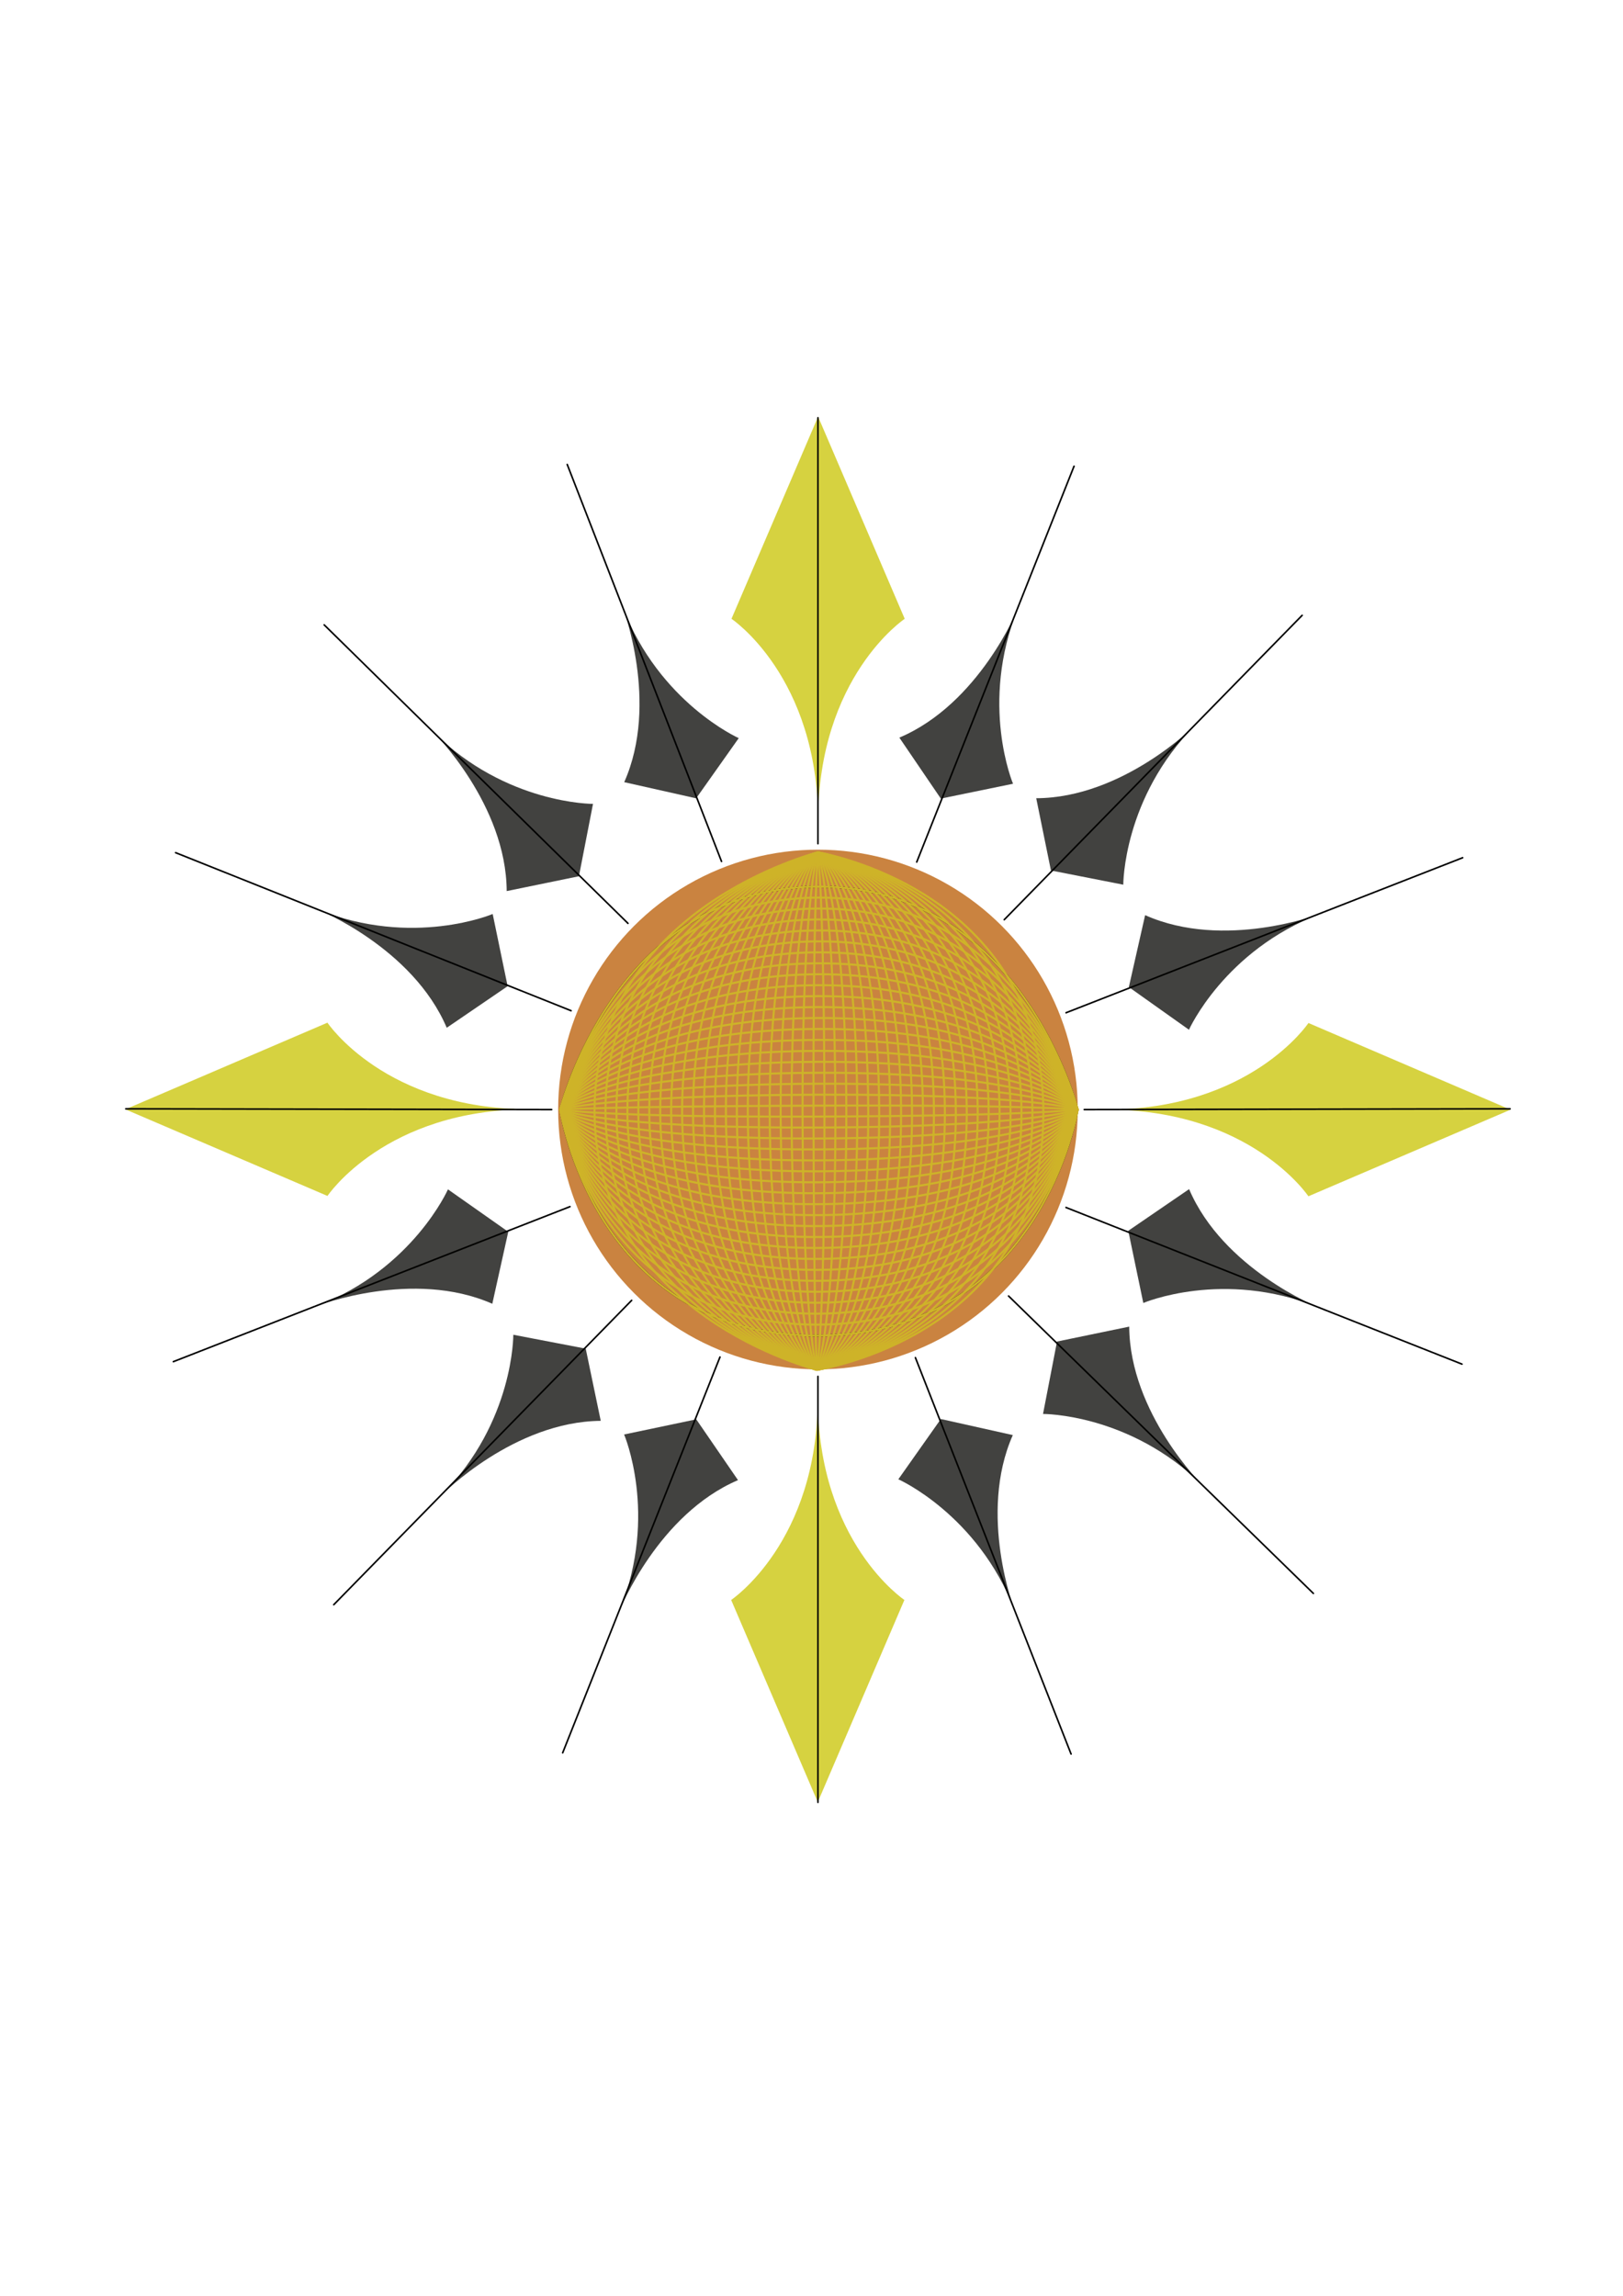 <?xml version="1.0" encoding="UTF-8" standalone="no"?>
<!-- Created with Inkscape (http://www.inkscape.org/) -->

<svg
   xmlns:dc="http://purl.org/dc/elements/1.1/"
   xmlns:cc="http://creativecommons.org/ns#"
   xmlns:rdf="http://www.w3.org/1999/02/22-rdf-syntax-ns#"
   xmlns:svg="http://www.w3.org/2000/svg"
   xmlns="http://www.w3.org/2000/svg"
   xmlns:sodipodi="http://sodipodi.sourceforge.net/DTD/sodipodi-0.dtd"
   xmlns:inkscape="http://www.inkscape.org/namespaces/inkscape"
   id="svg5335"
   version="1.1"
   viewBox="0 0 210 297"
   height="297mm"
   width="210mm"
   inkscape:version="0.92.4 (5da689c313, 2019-01-14)"
   sodipodi:docname="Mateo_Bekavac_Vj3.svg">
  <defs
     id="defs5329" />
  <sodipodi:namedview
     id="base"
     pagecolor="#ffffff"
     bordercolor="#666666"
     borderopacity="1.0"
     inkscape:pageopacity="0.0"
     inkscape:pageshadow="2"
     inkscape:zoom="1"
     inkscape:cx="351.61557"
     inkscape:cy="527.84623"
     inkscape:document-units="mm"
     inkscape:current-layer="layer1"
     showgrid="true"
     objecttolerance="1"
     guidetolerance="1"
     gridtolerance="1"
     inkscape:window-width="1920"
     inkscape:window-height="1017"
     inkscape:window-x="-8"
     inkscape:window-y="-8"
     inkscape:window-maximized="1">
    <inkscape:grid
       type="xygrid"
       id="grid5337"
       empspacing="10"
       units="mm" />
  </sodipodi:namedview>
  <g
     inkscape:label="Layer 1"
     inkscape:groupmode="layer"
     id="layer1">
    <circle
       style="fill:#b95a00;fill-opacity:0.747;stroke:none;stroke-width:0.706;stroke-miterlimit:4;stroke-dasharray:0.706, 1.412;stroke-dashoffset:0;stroke-opacity:1"
       id="path5339"
       cx="105.833"
       cy="143.534"
       r="33.614" />
    <g
       id="g5890"
       inkscape:label="spike"
       style="fill:#c9c300;fill-opacity:0.747;stroke:none;stroke-width:1;stroke-miterlimit:4;stroke-dasharray:none;stroke-opacity:1"
       transform="matrix(0.706,0,0,0.706,31.136,42.223)">
      <path
         inkscape:connector-curvature="0"
         id="path5884"
         d="M 105.833,16.542 89.958,53.583 c 0,0 15.875,10.583 15.875,37.042"
         style="fill:#c9c300;fill-opacity:0.747;stroke:none;stroke-width:1;stroke-linecap:butt;stroke-linejoin:miter;stroke-miterlimit:4;stroke-dasharray:none;stroke-opacity:1" />
      <path
         inkscape:connector-curvature="0"
         id="path5886"
         d="m 105.833,16.542 15.875,37.042 c 0,0 -15.875,10.583 -15.875,37.042"
         style="fill:#c9c300;fill-opacity:0.747;stroke:none;stroke-width:1;stroke-linecap:butt;stroke-linejoin:miter;stroke-miterlimit:4;stroke-dasharray:none;stroke-opacity:1" />
    </g>
    <g
       style="fill:#c9c300;fill-opacity:0.747;stroke:none;stroke-width:1;stroke-miterlimit:4;stroke-dasharray:none;stroke-opacity:1"
       inkscape:label="spike"
       id="g5896"
       inkscape:transform-center-y="0.013028332"
       transform="matrix(-1.4482842e-4,-0.706,0.706,-1.4482842e-4,4.556,218.233)"
       inkscape:transform-center-x="63.473943">
      <path
         style="fill:#c9c300;fill-opacity:0.747;stroke:none;stroke-width:1;stroke-linecap:butt;stroke-linejoin:miter;stroke-miterlimit:4;stroke-dasharray:none;stroke-opacity:1"
         d="M 105.833,16.542 89.958,53.583 c 0,0 15.875,10.583 15.875,37.042"
         id="path5892"
         inkscape:connector-curvature="0" />
      <path
         style="fill:#c9c300;fill-opacity:0.747;stroke:none;stroke-width:1;stroke-linecap:butt;stroke-linejoin:miter;stroke-miterlimit:4;stroke-dasharray:none;stroke-opacity:1"
         d="m 105.833,16.542 15.875,37.042 c 0,0 -15.875,10.583 -15.875,37.042"
         id="path5894"
         inkscape:connector-curvature="0" />
    </g>
    <g
       inkscape:transform-center-x="2.966189e-06"
       transform="matrix(-0.706,0,0,-0.706,180.53,244.809)"
       inkscape:transform-center-y="63.473947"
       id="g5902"
       inkscape:label="spike"
       style="fill:#c9c300;fill-opacity:0.747;stroke:none;stroke-width:1;stroke-miterlimit:4;stroke-dasharray:none;stroke-opacity:1">
      <path
         inkscape:connector-curvature="0"
         id="path5898"
         d="M 105.833,16.542 89.958,53.583 c 0,0 15.875,10.583 15.875,37.042"
         style="fill:#c9c300;fill-opacity:0.747;stroke:none;stroke-width:1;stroke-linecap:butt;stroke-linejoin:miter;stroke-miterlimit:4;stroke-dasharray:none;stroke-opacity:1" />
      <path
         inkscape:connector-curvature="0"
         id="path5900"
         d="m 105.833,16.542 15.875,37.042 c 0,0 -15.875,10.583 -15.875,37.042"
         style="fill:#c9c300;fill-opacity:0.747;stroke:none;stroke-width:1;stroke-linecap:butt;stroke-linejoin:miter;stroke-miterlimit:4;stroke-dasharray:none;stroke-opacity:1" />
    </g>
    <g
       style="fill:#c9c300;fill-opacity:0.747;stroke:none;stroke-width:1;stroke-miterlimit:4;stroke-dasharray:none;stroke-opacity:1"
       inkscape:label="spike"
       id="g5908"
       inkscape:transform-center-y="0.013025888"
       transform="matrix(-1.4482842e-4,0.706,-0.706,-1.4482842e-4,207.142,68.84)"
       inkscape:transform-center-x="-63.473939">
      <path
         style="fill:#c9c300;fill-opacity:0.747;stroke:none;stroke-width:1;stroke-linecap:butt;stroke-linejoin:miter;stroke-miterlimit:4;stroke-dasharray:none;stroke-opacity:1"
         d="M 105.833,16.542 89.958,53.583 c 0,0 15.875,10.583 15.875,37.042"
         id="path5904"
         inkscape:connector-curvature="0" />
      <path
         style="fill:#c9c300;fill-opacity:0.747;stroke:none;stroke-width:1;stroke-linecap:butt;stroke-linejoin:miter;stroke-miterlimit:4;stroke-dasharray:none;stroke-opacity:1"
         d="m 105.833,16.542 15.875,37.042 c 0,0 -15.875,10.583 -15.875,37.042"
         id="path5906"
         inkscape:connector-curvature="0" />
    </g>
    <path
       style="fill:none;stroke:#000000;stroke-width:0.207px;stroke-linecap:round;stroke-linejoin:miter;stroke-opacity:1"
       d="M 105.833,109.146 V 54.046"
       id="path5970"
       inkscape:connector-curvature="0"
       inkscape:transform-center-y="-62.00653" />
    <path
       inkscape:transform-center-x="-62.006435"
       style="fill:none;stroke:#000000;stroke-width:0.207px;stroke-linecap:round;stroke-linejoin:miter;stroke-opacity:1"
       d="m 140.29,143.542 55.1,-0.097"
       id="path5974"
       inkscape:connector-curvature="0"
       inkscape:transform-center-y="-0.109054" />
    <path
       inkscape:transform-center-x="0.00012"
       style="fill:none;stroke:#000000;stroke-width:0.207px;stroke-linecap:round;stroke-linejoin:miter;stroke-opacity:1"
       d="m 105.833,178.059 -1.1e-4,55.1"
       id="path5978"
       inkscape:connector-curvature="0"
       inkscape:transform-center-y="62.006536" />
    <path
       inkscape:transform-center-x="62.006441"
       style="fill:none;stroke:#000000;stroke-width:0.207px;stroke-linecap:round;stroke-linejoin:miter;stroke-opacity:1"
       d="m 71.377,143.542 -55.1,-0.097"
       id="path5982"
       inkscape:connector-curvature="0"
       inkscape:transform-center-y="-0.109054" />
    <g
       id="g6558"
       style="display:inline"
       inkscape:label="CRNE"
       transform="rotate(1.586,105.94,143.602)">
      <path
         style="fill:#030300;fill-opacity:0.747;stroke:none;stroke-width:0.265px;stroke-linecap:butt;stroke-linejoin:miter;stroke-opacity:1"
         d="m 64.793,116.405 9.288,-2.176 1.563,-9.411 c 0,0 -11.219,0.368 -20.875,-8.675 0,0 9.656,9.043 10.024,20.262 z"
         id="path5920"
         inkscape:connector-curvature="0"
         inkscape:transform-center-x="40.606255"
         inkscape:transform-center-y="-37.204191" />
      <path
         inkscape:transform-center-x="-42.133702"
         style="fill:none;stroke:#000000;stroke-width:0.207px;stroke-linecap:round;stroke-linejoin:miter;stroke-opacity:1"
         d="M 129.247,118.323 166.688,77.897"
         id="path5992"
         inkscape:connector-curvature="0"
         inkscape:transform-center-y="-45.492425" />
      <path
         inkscape:transform-center-x="-45.566455"
         style="fill:none;stroke:#000000;stroke-width:0.207px;stroke-linecap:round;stroke-linejoin:miter;stroke-opacity:1"
         d="m 131.154,166.971 40.491,37.37"
         id="path5994"
         inkscape:connector-curvature="0"
         inkscape:transform-center-y="42.053631" />
      <path
         inkscape:transform-center-x="42.133796"
         style="fill:none;stroke:#000000;stroke-width:0.207px;stroke-linecap:round;stroke-linejoin:miter;stroke-opacity:1"
         d="M 82.42,168.882 44.979,209.307"
         id="path5996"
         inkscape:connector-curvature="0"
         inkscape:transform-center-y="45.492346" />
      <path
         inkscape:transform-center-x="45.418257"
         style="fill:none;stroke:#000000;stroke-width:0.207px;stroke-linecap:round;stroke-linejoin:miter;stroke-opacity:1"
         d="M 80.595,120.145 40.235,82.633"
         id="path5998"
         inkscape:connector-curvature="0"
         inkscape:transform-center-y="-42.213654" />
      <path
         inkscape:transform-center-y="-40.540292"
         inkscape:transform-center-x="-37.274716"
         inkscape:connector-curvature="0"
         id="path6002"
         d="m 132.949,102.5 2.162,9.291 9.408,1.578 c 0,0 -0.351,-11.22 8.707,-20.862 0,0 -9.058,9.642 -20.277,9.993 z"
         style="fill:#030300;fill-opacity:0.747;stroke:none;stroke-width:0.265px;stroke-linecap:butt;stroke-linejoin:miter;stroke-opacity:1" />
      <path
         style="fill:#030300;fill-opacity:0.747;stroke:none;stroke-width:0.265px;stroke-linecap:butt;stroke-linejoin:miter;stroke-opacity:1"
         d="m 146.869,170.497 -9.285,2.189 -1.551,9.413 c 0,0 11.219,-0.383 20.887,8.647 0,0 -9.668,-9.03 -10.051,-20.249 z"
         id="path6004"
         inkscape:connector-curvature="0"
         inkscape:transform-center-x="-40.663341"
         inkscape:transform-center-y="37.143006" />
      <path
         inkscape:transform-center-y="40.725656"
         inkscape:transform-center-x="37.076056"
         inkscape:connector-curvature="0"
         id="path6006"
         d="m 78.854,184.574 -2.202,-9.282 -9.415,-1.537 c 0,0 0.399,11.218 -8.617,20.899 0,0 9.016,-9.681 20.234,-10.08 z"
         style="fill:#030300;fill-opacity:0.747;stroke:none;stroke-width:0.265px;stroke-linecap:butt;stroke-linejoin:miter;stroke-opacity:1" />
    </g>
    <path
       style="fill:none;stroke:#000000;stroke-width:0.265px;stroke-linecap:butt;stroke-linejoin:miter;stroke-opacity:1"
       d="m 72.496,143.542 c 0,0 7.011,-28.707 33.337,-28.84 26.326,-0.132 33.602,28.84 33.602,28.84"
       id="path6177"
       inkscape:connector-curvature="0" />
    <path
       style="fill:none;stroke:#000000;stroke-width:0.265px;stroke-linecap:butt;stroke-linejoin:miter;stroke-opacity:1"
       d="m 72.496,143.542 c 0,0 4.366,29.369 33.337,29.236 28.972,-0.132 33.602,-29.236 33.602,-29.236"
       id="path6179"
       inkscape:connector-curvature="0" />
    <g
       id="g6296"
       style="stroke:#ceb328;stroke-opacity:1">
      <path
         id="path6212"
         style="opacity:1;fill:none;stroke:#ceb328;stroke-width:0.265;stroke-linecap:butt;stroke-linejoin:miter;stroke-opacity:1"
         d="m 72.496,143.542 c 0,0 4.357,29.311 33.251,29.237 0.029,-8e-5 0.057,-1.8e-4 0.086,-3.1e-4 28.972,-0.132 33.602,-29.236 33.602,-29.236"
         inkscape:connector-curvature="0" />
      <path
         id="path6214"
         style="opacity:1;fill:none;stroke:#ceb328;stroke-width:0.265;stroke-linecap:butt;stroke-linejoin:miter;stroke-opacity:1"
         d="m 72.496,143.542 c 0,0 4.422,27.895 33.253,27.82 0.029,-7e-5 0.057,-1.8e-4 0.086,-3.1e-4 28.906,-0.131 33.6,-27.82 33.6,-27.82"
         inkscape:connector-curvature="0" />
      <path
         id="path6216"
         style="opacity:1;fill:none;stroke:#ceb328;stroke-width:0.265;stroke-linecap:butt;stroke-linejoin:miter;stroke-opacity:1"
         d="m 72.496,143.542 c 0,0 4.486,26.48 33.256,26.404 0.029,-7e-5 0.057,-1.7e-4 0.086,-3e-4 28.839,-0.129 33.598,-26.403 33.598,-26.403"
         inkscape:connector-curvature="0" />
      <path
         id="path6218"
         style="opacity:1;fill:none;stroke:#ceb328;stroke-width:0.265;stroke-linecap:butt;stroke-linejoin:miter;stroke-opacity:1"
         d="m 72.496,143.542 c 0,0 4.551,25.065 33.258,24.987 0.029,-8e-5 0.057,-1.8e-4 0.086,-3.1e-4 28.773,-0.128 33.596,-24.987 33.596,-24.987"
         inkscape:connector-curvature="0" />
      <path
         id="path6220"
         style="opacity:1;fill:none;stroke:#ceb328;stroke-width:0.265;stroke-linecap:butt;stroke-linejoin:miter;stroke-opacity:1"
         d="m 72.496,143.542 c 0,0 4.616,23.65 33.26,23.571 0.029,-8e-5 0.057,-1.8e-4 0.086,-3.1e-4 28.707,-0.126 33.594,-23.57 33.594,-23.57"
         inkscape:connector-curvature="0" />
      <path
         id="path6222"
         style="opacity:1;fill:none;stroke:#ceb328;stroke-width:0.265;stroke-linecap:butt;stroke-linejoin:miter;stroke-opacity:1"
         d="m 72.496,143.542 c 0,0 4.681,22.235 33.262,22.154 0.029,-9e-5 0.057,-1.9e-4 0.086,-3.1e-4 28.641,-0.125 33.592,-22.154 33.592,-22.154"
         inkscape:connector-curvature="0" />
      <path
         id="path6224"
         style="opacity:1;fill:none;stroke:#ceb328;stroke-width:0.265;stroke-linecap:butt;stroke-linejoin:miter;stroke-opacity:1"
         d="m 72.496,143.542 c 0,0 4.745,20.82 33.264,20.738 0.029,-8e-5 0.057,-1.9e-4 0.086,-3.1e-4 28.575,-0.123 33.59,-20.737 33.59,-20.737"
         inkscape:connector-curvature="0" />
      <path
         id="path6226"
         style="opacity:1;fill:none;stroke:#ceb328;stroke-width:0.265;stroke-linecap:butt;stroke-linejoin:miter;stroke-opacity:1"
         d="m 72.496,143.542 c 0,0 4.81,19.405 33.266,19.321 0.029,-8e-5 0.057,-1.9e-4 0.086,-3.1e-4 28.508,-0.122 33.588,-19.321 33.588,-19.321"
         inkscape:connector-curvature="0" />
      <path
         id="path6228"
         style="opacity:1;fill:none;stroke:#ceb328;stroke-width:0.265;stroke-linecap:butt;stroke-linejoin:miter;stroke-opacity:1"
         d="m 72.496,143.542 c 0,0 4.875,17.99 33.268,17.905 0.029,-9e-5 0.057,-1.9e-4 0.086,-3.1e-4 28.442,-0.12 33.586,-17.904 33.586,-17.904"
         inkscape:connector-curvature="0" />
      <path
         id="path6230"
         style="opacity:1;fill:none;stroke:#ceb328;stroke-width:0.265;stroke-linecap:butt;stroke-linejoin:miter;stroke-opacity:1"
         d="m 72.496,143.542 c 0,0 4.94,16.575 33.27,16.488 0.029,-9e-5 0.057,-1.9e-4 0.086,-3.1e-4 28.376,-0.119 33.584,-16.488 33.584,-16.488"
         inkscape:connector-curvature="0" />
      <path
         id="path6232"
         style="opacity:1;fill:none;stroke:#ceb328;stroke-width:0.265;stroke-linecap:butt;stroke-linejoin:miter;stroke-opacity:1"
         d="m 72.496,143.542 c 0,0 5.004,15.16 33.272,15.072 0.029,-9e-5 0.057,-1.9e-4 0.086,-3.1e-4 28.31,-0.117 33.582,-15.071 33.582,-15.071"
         inkscape:connector-curvature="0" />
      <path
         id="path6234"
         style="opacity:1;fill:none;stroke:#ceb328;stroke-width:0.265;stroke-linecap:butt;stroke-linejoin:miter;stroke-opacity:1"
         d="m 72.496,143.542 c 0,0 5.069,13.745 33.274,13.655 0.029,-9e-5 0.057,-2e-4 0.086,-3.1e-4 28.244,-0.116 33.579,-13.655 33.579,-13.655"
         inkscape:connector-curvature="0" />
      <path
         id="path6236"
         style="opacity:1;fill:none;stroke:#ceb328;stroke-width:0.265;stroke-linecap:butt;stroke-linejoin:miter;stroke-opacity:1"
         d="m 72.496,143.542 c 0,0 5.134,12.33 33.277,12.239 0.029,-9e-5 0.057,-2e-4 0.086,-3.1e-4 28.177,-0.114 33.577,-12.239 33.577,-12.239"
         inkscape:connector-curvature="0" />
      <path
         id="path6238"
         style="opacity:1;fill:none;stroke:#ceb328;stroke-width:0.265;stroke-linecap:butt;stroke-linejoin:miter;stroke-opacity:1"
         d="m 72.496,143.542 c 0,0 5.199,10.915 33.279,10.822 0.029,-1e-4 0.057,-2e-4 0.086,-3.2e-4 28.111,-0.113 33.575,-10.822 33.575,-10.822"
         inkscape:connector-curvature="0" />
      <path
         id="path6240"
         style="opacity:1;fill:none;stroke:#ceb328;stroke-width:0.265;stroke-linecap:butt;stroke-linejoin:miter;stroke-opacity:1"
         d="m 72.496,143.542 c 0,0 5.263,9.5 33.281,9.406 0.029,-1e-4 0.057,-2e-4 0.086,-3.1e-4 28.045,-0.111 33.573,-9.406 33.573,-9.406"
         inkscape:connector-curvature="0" />
      <path
         id="path6242"
         style="opacity:1;fill:none;stroke:#ceb328;stroke-width:0.265;stroke-linecap:butt;stroke-linejoin:miter;stroke-opacity:1"
         d="m 72.496,143.542 c 0,0 5.328,8.084 33.283,7.989 0.029,-1e-4 0.057,-2e-4 0.086,-3.1e-4 27.979,-0.11 33.571,-7.989 33.571,-7.989"
         inkscape:connector-curvature="0" />
      <path
         id="path6244"
         style="opacity:1;fill:none;stroke:#ceb328;stroke-width:0.265;stroke-linecap:butt;stroke-linejoin:miter;stroke-opacity:1"
         d="m 72.496,143.542 c 0,0 5.393,6.669 33.285,6.573 0.029,-1e-4 0.057,-2.1e-4 0.085,-3.2e-4 27.913,-0.108 33.569,-6.573 33.569,-6.573"
         inkscape:connector-curvature="0" />
      <path
         id="path6246"
         style="opacity:1;fill:none;stroke:#ceb328;stroke-width:0.265;stroke-linecap:butt;stroke-linejoin:miter;stroke-opacity:1"
         d="m 72.496,143.542 c 0,0 5.458,5.254 33.287,5.156 0.028,-1e-4 0.057,-2.1e-4 0.085,-3.1e-4 27.846,-0.107 33.567,-5.156 33.567,-5.156"
         inkscape:connector-curvature="0" />
      <path
         id="path6248"
         style="opacity:1;fill:none;stroke:#ceb328;stroke-width:0.265;stroke-linecap:butt;stroke-linejoin:miter;stroke-opacity:1"
         d="m 72.496,143.542 c 0,0 5.522,3.839 33.289,3.74 0.028,-1e-4 0.057,-2e-4 0.085,-3.1e-4 27.78,-0.105 33.565,-3.74 33.565,-3.74"
         inkscape:connector-curvature="0" />
      <path
         id="path6250"
         style="opacity:1;fill:none;stroke:#ceb328;stroke-width:0.265;stroke-linecap:butt;stroke-linejoin:miter;stroke-opacity:1"
         d="m 72.496,143.542 c 0,0 5.587,2.424 33.291,2.323 0.028,-1.1e-4 0.057,-2.1e-4 0.085,-3.2e-4 27.714,-0.103 33.563,-2.323 33.563,-2.323"
         inkscape:connector-curvature="0" />
      <path
         id="path6252"
         style="opacity:1;fill:none;stroke:#ceb328;stroke-width:0.265;stroke-linecap:butt;stroke-linejoin:miter;stroke-opacity:1"
         d="m 72.496,143.542 c 0,0 5.652,1.009 33.293,0.907 0.028,-1e-4 0.057,-2.1e-4 0.085,-3.1e-4 27.648,-0.102 33.561,-0.907 33.561,-0.907"
         inkscape:connector-curvature="0" />
      <path
         id="path6254"
         style="opacity:1;fill:none;stroke:#ceb328;stroke-width:0.265;stroke-linecap:butt;stroke-linejoin:miter;stroke-opacity:1"
         d="m 72.496,143.542 c 0,0 5.717,-0.406 33.295,-0.51 0.028,-1.1e-4 0.057,-2.2e-4 0.085,-3.2e-4 27.581,-0.1 33.559,0.51 33.559,0.51"
         inkscape:connector-curvature="0" />
      <path
         id="path6256"
         style="opacity:1;fill:none;stroke:#ceb328;stroke-width:0.265;stroke-linecap:butt;stroke-linejoin:miter;stroke-opacity:1"
         d="m 72.496,143.542 c 0,0 5.781,-1.821 33.298,-1.926 0.028,-1.1e-4 0.057,-2.2e-4 0.085,-3.2e-4 27.515,-0.099 33.557,1.926 33.557,1.926"
         inkscape:connector-curvature="0" />
      <path
         id="path6258"
         style="opacity:1;fill:none;stroke:#ceb328;stroke-width:0.265;stroke-linecap:butt;stroke-linejoin:miter;stroke-opacity:1"
         d="m 72.496,143.542 c 0,0 5.846,-3.236 33.3,-3.343 0.028,-1.1e-4 0.057,-2.1e-4 0.085,-3.1e-4 27.449,-0.097 33.555,3.343 33.555,3.343"
         inkscape:connector-curvature="0" />
      <path
         id="path6260"
         style="opacity:1;fill:none;stroke:#ceb328;stroke-width:0.265;stroke-linecap:butt;stroke-linejoin:miter;stroke-opacity:1"
         d="m 72.496,143.542 c 0,0 5.911,-4.651 33.302,-4.759 0.028,-1.2e-4 0.057,-2.2e-4 0.085,-3.2e-4 27.383,-0.096 33.553,4.759 33.553,4.759"
         inkscape:connector-curvature="0" />
      <path
         id="path6262"
         style="opacity:1;fill:none;stroke:#ceb328;stroke-width:0.265;stroke-linecap:butt;stroke-linejoin:miter;stroke-opacity:1"
         d="m 72.496,143.542 c 0,0 5.976,-6.066 33.304,-6.176 0.028,-1.1e-4 0.057,-2.2e-4 0.085,-3.2e-4 27.317,-0.094 33.551,6.176 33.551,6.176"
         inkscape:connector-curvature="0" />
      <path
         id="path6264"
         style="opacity:1;fill:none;stroke:#ceb328;stroke-width:0.265;stroke-linecap:butt;stroke-linejoin:miter;stroke-opacity:1"
         d="m 72.496,143.542 c 0,0 6.04,-7.481 33.306,-7.592 0.028,-1.1e-4 0.057,-2.2e-4 0.085,-3.1e-4 27.25,-0.093 33.549,7.592 33.549,7.592"
         inkscape:connector-curvature="0" />
      <path
         id="path6266"
         style="opacity:1;fill:none;stroke:#ceb328;stroke-width:0.265;stroke-linecap:butt;stroke-linejoin:miter;stroke-opacity:1"
         d="m 72.496,143.542 c 0,0 6.105,-8.896 33.308,-9.009 0.028,-1.2e-4 0.057,-2.3e-4 0.085,-3.2e-4 27.184,-0.091 33.547,9.009 33.547,9.009"
         inkscape:connector-curvature="0" />
      <path
         id="path6268"
         style="opacity:1;fill:none;stroke:#ceb328;stroke-width:0.265;stroke-linecap:butt;stroke-linejoin:miter;stroke-opacity:1"
         d="m 72.496,143.542 c 0,0 6.17,-10.311 33.31,-10.425 0.028,-1.2e-4 0.057,-2.2e-4 0.085,-3.2e-4 27.118,-0.09 33.545,10.425 33.545,10.425"
         inkscape:connector-curvature="0" />
      <path
         id="path6270"
         style="opacity:1;fill:none;stroke:#ceb328;stroke-width:0.265;stroke-linecap:butt;stroke-linejoin:miter;stroke-opacity:1"
         d="m 72.496,143.542 c 0,0 6.235,-11.726 33.312,-11.842 0.028,-1.3e-4 0.057,-2.3e-4 0.085,-3.2e-4 27.052,-0.088 33.542,11.842 33.542,11.842"
         inkscape:connector-curvature="0" />
      <path
         id="path6272"
         style="opacity:1;fill:none;stroke:#ceb328;stroke-width:0.265;stroke-linecap:butt;stroke-linejoin:miter;stroke-opacity:1"
         d="m 72.496,143.542 c 0,0 6.299,-13.142 33.314,-13.258 0.028,-1.2e-4 0.057,-2.3e-4 0.085,-3.2e-4 26.986,-0.087 33.54,13.258 33.54,13.258"
         inkscape:connector-curvature="0" />
      <path
         id="path6274"
         style="opacity:1;fill:none;stroke:#ceb328;stroke-width:0.265;stroke-linecap:butt;stroke-linejoin:miter;stroke-opacity:1"
         d="m 72.496,143.542 c 0,0 6.364,-14.557 33.316,-14.675 0.028,-1.2e-4 0.057,-2.3e-4 0.085,-3.2e-4 26.919,-0.085 33.538,14.675 33.538,14.675"
         inkscape:connector-curvature="0" />
      <path
         id="path6276"
         style="opacity:1;fill:none;stroke:#ceb328;stroke-width:0.265;stroke-linecap:butt;stroke-linejoin:miter;stroke-opacity:1"
         d="m 72.496,143.542 c 0,0 6.429,-15.972 33.319,-16.091 0.028,-1.3e-4 0.057,-2.4e-4 0.085,-3.2e-4 26.853,-0.084 33.536,16.091 33.536,16.091"
         inkscape:connector-curvature="0" />
      <path
         id="path6278"
         style="opacity:1;fill:none;stroke:#ceb328;stroke-width:0.265;stroke-linecap:butt;stroke-linejoin:miter;stroke-opacity:1"
         d="m 72.496,143.542 c 0,0 6.494,-17.387 33.321,-17.508 0.028,-1.3e-4 0.056,-2.3e-4 0.085,-3.2e-4 26.787,-0.082 33.534,17.508 33.534,17.508"
         inkscape:connector-curvature="0" />
      <path
         id="path6280"
         style="opacity:1;fill:none;stroke:#ceb328;stroke-width:0.265;stroke-linecap:butt;stroke-linejoin:miter;stroke-opacity:1"
         d="m 72.496,143.542 c 0,0 6.558,-18.802 33.323,-18.924 0.028,-1.3e-4 0.056,-2.3e-4 0.085,-3.2e-4 26.721,-0.081 33.532,18.924 33.532,18.924"
         inkscape:connector-curvature="0" />
      <path
         id="path6282"
         style="opacity:1;fill:none;stroke:#ceb328;stroke-width:0.265;stroke-linecap:butt;stroke-linejoin:miter;stroke-opacity:1"
         d="m 72.496,143.542 c 0,0 6.623,-20.217 33.325,-20.341 0.028,-1.3e-4 0.056,-2.4e-4 0.085,-3.2e-4 26.655,-0.079 33.53,20.341 33.53,20.341"
         inkscape:connector-curvature="0" />
      <path
         id="path6284"
         style="opacity:1;fill:none;stroke:#ceb328;stroke-width:0.265;stroke-linecap:butt;stroke-linejoin:miter;stroke-opacity:1"
         d="m 72.496,143.542 c 0,0 6.688,-21.632 33.327,-21.757 0.028,-1.3e-4 0.056,-2.4e-4 0.085,-3.2e-4 26.588,-0.078 33.528,21.757 33.528,21.757"
         inkscape:connector-curvature="0" />
      <path
         id="path6286"
         style="opacity:1;fill:none;stroke:#ceb328;stroke-width:0.265;stroke-linecap:butt;stroke-linejoin:miter;stroke-opacity:1"
         d="m 72.496,143.542 c 0,0 6.752,-23.047 33.329,-23.174 0.028,-1.4e-4 0.056,-2.5e-4 0.085,-3.3e-4 26.522,-0.076 33.526,23.174 33.526,23.174"
         inkscape:connector-curvature="0" />
      <path
         id="path6288"
         style="opacity:1;fill:none;stroke:#ceb328;stroke-width:0.265;stroke-linecap:butt;stroke-linejoin:miter;stroke-opacity:1"
         d="m 72.496,143.542 c 0,0 6.817,-24.462 33.331,-24.59 0.028,-1.4e-4 0.056,-2.5e-4 0.084,-3.2e-4 26.456,-0.075 33.524,24.59 33.524,24.59"
         inkscape:connector-curvature="0" />
      <path
         id="path6290"
         style="opacity:1;fill:none;stroke:#ceb328;stroke-width:0.265;stroke-linecap:butt;stroke-linejoin:miter;stroke-opacity:1"
         d="m 72.496,143.542 c 0,0 6.882,-25.877 33.333,-26.007 0.028,-1.4e-4 0.056,-2.4e-4 0.084,-3.2e-4 26.39,-0.073 33.522,26.007 33.522,26.007"
         inkscape:connector-curvature="0" />
      <path
         id="path6292"
         style="opacity:1;fill:none;stroke:#ceb328;stroke-width:0.265;stroke-linecap:butt;stroke-linejoin:miter;stroke-opacity:1"
         d="m 72.496,143.542 c 0,0 6.947,-27.292 33.335,-27.423 0.028,-1.4e-4 0.056,-2.5e-4 0.084,-3.3e-4 26.323,-0.072 33.52,27.423 33.52,27.423"
         inkscape:connector-curvature="0" />
      <path
         id="path6294"
         style="opacity:1;fill:none;stroke:#ceb328;stroke-width:0.265;stroke-linecap:butt;stroke-linejoin:miter;stroke-opacity:1"
         d="m 72.496,143.542 c 0,0 7.011,-28.707 33.337,-28.84 0.028,-1.4e-4 0.056,-2.5e-4 0.084,-3.2e-4 26.257,-0.07 33.518,28.84 33.518,28.84"
         inkscape:connector-curvature="0" />
    </g>
    <g
       id="g6502"
       transform="rotate(-89.887,105.966,143.74)"
       style="stroke:#ceb328;stroke-opacity:1">
      <path
         id="path6418"
         style="opacity:1;fill:none;stroke:#ceb328;stroke-width:0.265;stroke-linecap:butt;stroke-linejoin:miter;stroke-opacity:1"
         d="m 72.496,143.542 c 0,0 4.357,29.311 33.251,29.237 0.029,-8e-5 0.057,-1.8e-4 0.086,-3.1e-4 28.972,-0.132 33.602,-29.236 33.602,-29.236"
         inkscape:connector-curvature="0" />
      <path
         id="path6420"
         style="opacity:1;fill:none;stroke:#ceb328;stroke-width:0.265;stroke-linecap:butt;stroke-linejoin:miter;stroke-opacity:1"
         d="m 72.496,143.542 c 0,0 4.422,27.895 33.253,27.82 0.029,-7e-5 0.057,-1.8e-4 0.086,-3.1e-4 28.906,-0.131 33.6,-27.82 33.6,-27.82"
         inkscape:connector-curvature="0" />
      <path
         id="path6422"
         style="opacity:1;fill:none;stroke:#ceb328;stroke-width:0.265;stroke-linecap:butt;stroke-linejoin:miter;stroke-opacity:1"
         d="m 72.496,143.542 c 0,0 4.486,26.48 33.256,26.404 0.029,-7e-5 0.057,-1.7e-4 0.086,-3e-4 28.839,-0.129 33.598,-26.403 33.598,-26.403"
         inkscape:connector-curvature="0" />
      <path
         id="path6424"
         style="opacity:1;fill:none;stroke:#ceb328;stroke-width:0.265;stroke-linecap:butt;stroke-linejoin:miter;stroke-opacity:1"
         d="m 72.496,143.542 c 0,0 4.551,25.065 33.258,24.987 0.029,-8e-5 0.057,-1.8e-4 0.086,-3.1e-4 28.773,-0.128 33.596,-24.987 33.596,-24.987"
         inkscape:connector-curvature="0" />
      <path
         id="path6426"
         style="opacity:1;fill:none;stroke:#ceb328;stroke-width:0.265;stroke-linecap:butt;stroke-linejoin:miter;stroke-opacity:1"
         d="m 72.496,143.542 c 0,0 4.616,23.65 33.26,23.571 0.029,-8e-5 0.057,-1.8e-4 0.086,-3.1e-4 28.707,-0.126 33.594,-23.57 33.594,-23.57"
         inkscape:connector-curvature="0" />
      <path
         id="path6428"
         style="opacity:1;fill:none;stroke:#ceb328;stroke-width:0.265;stroke-linecap:butt;stroke-linejoin:miter;stroke-opacity:1"
         d="m 72.496,143.542 c 0,0 4.681,22.235 33.262,22.154 0.029,-9e-5 0.057,-1.9e-4 0.086,-3.1e-4 28.641,-0.125 33.592,-22.154 33.592,-22.154"
         inkscape:connector-curvature="0" />
      <path
         id="path6430"
         style="opacity:1;fill:none;stroke:#ceb328;stroke-width:0.265;stroke-linecap:butt;stroke-linejoin:miter;stroke-opacity:1"
         d="m 72.496,143.542 c 0,0 4.745,20.82 33.264,20.738 0.029,-8e-5 0.057,-1.9e-4 0.086,-3.1e-4 28.575,-0.123 33.59,-20.737 33.59,-20.737"
         inkscape:connector-curvature="0" />
      <path
         id="path6432"
         style="opacity:1;fill:none;stroke:#ceb328;stroke-width:0.265;stroke-linecap:butt;stroke-linejoin:miter;stroke-opacity:1"
         d="m 72.496,143.542 c 0,0 4.81,19.405 33.266,19.321 0.029,-8e-5 0.057,-1.9e-4 0.086,-3.1e-4 28.508,-0.122 33.588,-19.321 33.588,-19.321"
         inkscape:connector-curvature="0" />
      <path
         id="path6434"
         style="opacity:1;fill:none;stroke:#ceb328;stroke-width:0.265;stroke-linecap:butt;stroke-linejoin:miter;stroke-opacity:1"
         d="m 72.496,143.542 c 0,0 4.875,17.99 33.268,17.905 0.029,-9e-5 0.057,-1.9e-4 0.086,-3.1e-4 28.442,-0.12 33.586,-17.904 33.586,-17.904"
         inkscape:connector-curvature="0" />
      <path
         id="path6436"
         style="opacity:1;fill:none;stroke:#ceb328;stroke-width:0.265;stroke-linecap:butt;stroke-linejoin:miter;stroke-opacity:1"
         d="m 72.496,143.542 c 0,0 4.94,16.575 33.27,16.488 0.029,-9e-5 0.057,-1.9e-4 0.086,-3.1e-4 28.376,-0.119 33.584,-16.488 33.584,-16.488"
         inkscape:connector-curvature="0" />
      <path
         id="path6438"
         style="opacity:1;fill:none;stroke:#ceb328;stroke-width:0.265;stroke-linecap:butt;stroke-linejoin:miter;stroke-opacity:1"
         d="m 72.496,143.542 c 0,0 5.004,15.16 33.272,15.072 0.029,-9e-5 0.057,-1.9e-4 0.086,-3.1e-4 28.31,-0.117 33.582,-15.071 33.582,-15.071"
         inkscape:connector-curvature="0" />
      <path
         id="path6440"
         style="opacity:1;fill:none;stroke:#ceb328;stroke-width:0.265;stroke-linecap:butt;stroke-linejoin:miter;stroke-opacity:1"
         d="m 72.496,143.542 c 0,0 5.069,13.745 33.274,13.655 0.029,-9e-5 0.057,-2e-4 0.086,-3.1e-4 28.244,-0.116 33.579,-13.655 33.579,-13.655"
         inkscape:connector-curvature="0" />
      <path
         id="path6442"
         style="opacity:1;fill:none;stroke:#ceb328;stroke-width:0.265;stroke-linecap:butt;stroke-linejoin:miter;stroke-opacity:1"
         d="m 72.496,143.542 c 0,0 5.134,12.33 33.277,12.239 0.029,-9e-5 0.057,-2e-4 0.086,-3.1e-4 28.177,-0.114 33.577,-12.239 33.577,-12.239"
         inkscape:connector-curvature="0" />
      <path
         id="path6444"
         style="opacity:1;fill:none;stroke:#ceb328;stroke-width:0.265;stroke-linecap:butt;stroke-linejoin:miter;stroke-opacity:1"
         d="m 72.496,143.542 c 0,0 5.199,10.915 33.279,10.822 0.029,-1e-4 0.057,-2e-4 0.086,-3.2e-4 28.111,-0.113 33.575,-10.822 33.575,-10.822"
         inkscape:connector-curvature="0" />
      <path
         id="path6446"
         style="opacity:1;fill:none;stroke:#ceb328;stroke-width:0.265;stroke-linecap:butt;stroke-linejoin:miter;stroke-opacity:1"
         d="m 72.496,143.542 c 0,0 5.263,9.5 33.281,9.406 0.029,-1e-4 0.057,-2e-4 0.086,-3.1e-4 28.045,-0.111 33.573,-9.406 33.573,-9.406"
         inkscape:connector-curvature="0" />
      <path
         id="path6448"
         style="opacity:1;fill:none;stroke:#ceb328;stroke-width:0.265;stroke-linecap:butt;stroke-linejoin:miter;stroke-opacity:1"
         d="m 72.496,143.542 c 0,0 5.328,8.084 33.283,7.989 0.029,-1e-4 0.057,-2e-4 0.086,-3.1e-4 27.979,-0.11 33.571,-7.989 33.571,-7.989"
         inkscape:connector-curvature="0" />
      <path
         id="path6450"
         style="opacity:1;fill:none;stroke:#ceb328;stroke-width:0.265;stroke-linecap:butt;stroke-linejoin:miter;stroke-opacity:1"
         d="m 72.496,143.542 c 0,0 5.393,6.669 33.285,6.573 0.029,-1e-4 0.057,-2.1e-4 0.085,-3.2e-4 27.913,-0.108 33.569,-6.573 33.569,-6.573"
         inkscape:connector-curvature="0" />
      <path
         id="path6452"
         style="opacity:1;fill:none;stroke:#ceb328;stroke-width:0.265;stroke-linecap:butt;stroke-linejoin:miter;stroke-opacity:1"
         d="m 72.496,143.542 c 0,0 5.458,5.254 33.287,5.156 0.028,-1e-4 0.057,-2.1e-4 0.085,-3.1e-4 27.846,-0.107 33.567,-5.156 33.567,-5.156"
         inkscape:connector-curvature="0" />
      <path
         id="path6454"
         style="opacity:1;fill:none;stroke:#ceb328;stroke-width:0.265;stroke-linecap:butt;stroke-linejoin:miter;stroke-opacity:1"
         d="m 72.496,143.542 c 0,0 5.522,3.839 33.289,3.74 0.028,-1e-4 0.057,-2e-4 0.085,-3.1e-4 27.78,-0.105 33.565,-3.74 33.565,-3.74"
         inkscape:connector-curvature="0" />
      <path
         id="path6456"
         style="opacity:1;fill:none;stroke:#ceb328;stroke-width:0.265;stroke-linecap:butt;stroke-linejoin:miter;stroke-opacity:1"
         d="m 72.496,143.542 c 0,0 5.587,2.424 33.291,2.323 0.028,-1.1e-4 0.057,-2.1e-4 0.085,-3.2e-4 27.714,-0.103 33.563,-2.323 33.563,-2.323"
         inkscape:connector-curvature="0" />
      <path
         id="path6458"
         style="opacity:1;fill:none;stroke:#ceb328;stroke-width:0.265;stroke-linecap:butt;stroke-linejoin:miter;stroke-opacity:1"
         d="m 72.496,143.542 c 0,0 5.652,1.009 33.293,0.907 0.028,-1e-4 0.057,-2.1e-4 0.085,-3.1e-4 27.648,-0.102 33.561,-0.907 33.561,-0.907"
         inkscape:connector-curvature="0" />
      <path
         id="path6460"
         style="opacity:1;fill:none;stroke:#ceb328;stroke-width:0.265;stroke-linecap:butt;stroke-linejoin:miter;stroke-opacity:1"
         d="m 72.496,143.542 c 0,0 5.717,-0.406 33.295,-0.51 0.028,-1.1e-4 0.057,-2.2e-4 0.085,-3.2e-4 27.581,-0.1 33.559,0.51 33.559,0.51"
         inkscape:connector-curvature="0" />
      <path
         id="path6462"
         style="opacity:1;fill:none;stroke:#ceb328;stroke-width:0.265;stroke-linecap:butt;stroke-linejoin:miter;stroke-opacity:1"
         d="m 72.496,143.542 c 0,0 5.781,-1.821 33.298,-1.926 0.028,-1.1e-4 0.057,-2.2e-4 0.085,-3.2e-4 27.515,-0.099 33.557,1.926 33.557,1.926"
         inkscape:connector-curvature="0" />
      <path
         id="path6464"
         style="opacity:1;fill:none;stroke:#ceb328;stroke-width:0.265;stroke-linecap:butt;stroke-linejoin:miter;stroke-opacity:1"
         d="m 72.496,143.542 c 0,0 5.846,-3.236 33.3,-3.343 0.028,-1.1e-4 0.057,-2.1e-4 0.085,-3.1e-4 27.449,-0.097 33.555,3.343 33.555,3.343"
         inkscape:connector-curvature="0" />
      <path
         id="path6466"
         style="opacity:1;fill:none;stroke:#ceb328;stroke-width:0.265;stroke-linecap:butt;stroke-linejoin:miter;stroke-opacity:1"
         d="m 72.496,143.542 c 0,0 5.911,-4.651 33.302,-4.759 0.028,-1.2e-4 0.057,-2.2e-4 0.085,-3.2e-4 27.383,-0.096 33.553,4.759 33.553,4.759"
         inkscape:connector-curvature="0" />
      <path
         id="path6468"
         style="opacity:1;fill:none;stroke:#ceb328;stroke-width:0.265;stroke-linecap:butt;stroke-linejoin:miter;stroke-opacity:1"
         d="m 72.496,143.542 c 0,0 5.976,-6.066 33.304,-6.176 0.028,-1.1e-4 0.057,-2.2e-4 0.085,-3.2e-4 27.317,-0.094 33.551,6.176 33.551,6.176"
         inkscape:connector-curvature="0" />
      <path
         id="path6470"
         style="opacity:1;fill:none;stroke:#ceb328;stroke-width:0.265;stroke-linecap:butt;stroke-linejoin:miter;stroke-opacity:1"
         d="m 72.496,143.542 c 0,0 6.04,-7.481 33.306,-7.592 0.028,-1.1e-4 0.057,-2.2e-4 0.085,-3.1e-4 27.25,-0.093 33.549,7.592 33.549,7.592"
         inkscape:connector-curvature="0" />
      <path
         id="path6472"
         style="opacity:1;fill:none;stroke:#ceb328;stroke-width:0.265;stroke-linecap:butt;stroke-linejoin:miter;stroke-opacity:1"
         d="m 72.496,143.542 c 0,0 6.105,-8.896 33.308,-9.009 0.028,-1.2e-4 0.057,-2.3e-4 0.085,-3.2e-4 27.184,-0.091 33.547,9.009 33.547,9.009"
         inkscape:connector-curvature="0" />
      <path
         id="path6474"
         style="opacity:1;fill:none;stroke:#ceb328;stroke-width:0.265;stroke-linecap:butt;stroke-linejoin:miter;stroke-opacity:1"
         d="m 72.496,143.542 c 0,0 6.17,-10.311 33.31,-10.425 0.028,-1.2e-4 0.057,-2.2e-4 0.085,-3.2e-4 27.118,-0.09 33.545,10.425 33.545,10.425"
         inkscape:connector-curvature="0" />
      <path
         id="path6476"
         style="opacity:1;fill:none;stroke:#ceb328;stroke-width:0.265;stroke-linecap:butt;stroke-linejoin:miter;stroke-opacity:1"
         d="m 72.496,143.542 c 0,0 6.235,-11.726 33.312,-11.842 0.028,-1.3e-4 0.057,-2.3e-4 0.085,-3.2e-4 27.052,-0.088 33.542,11.842 33.542,11.842"
         inkscape:connector-curvature="0" />
      <path
         id="path6478"
         style="opacity:1;fill:none;stroke:#ceb328;stroke-width:0.265;stroke-linecap:butt;stroke-linejoin:miter;stroke-opacity:1"
         d="m 72.496,143.542 c 0,0 6.299,-13.142 33.314,-13.258 0.028,-1.2e-4 0.057,-2.3e-4 0.085,-3.2e-4 26.986,-0.087 33.54,13.258 33.54,13.258"
         inkscape:connector-curvature="0" />
      <path
         id="path6480"
         style="opacity:1;fill:none;stroke:#ceb328;stroke-width:0.265;stroke-linecap:butt;stroke-linejoin:miter;stroke-opacity:1"
         d="m 72.496,143.542 c 0,0 6.364,-14.557 33.316,-14.675 0.028,-1.2e-4 0.057,-2.3e-4 0.085,-3.2e-4 26.919,-0.085 33.538,14.675 33.538,14.675"
         inkscape:connector-curvature="0" />
      <path
         id="path6482"
         style="opacity:1;fill:none;stroke:#ceb328;stroke-width:0.265;stroke-linecap:butt;stroke-linejoin:miter;stroke-opacity:1"
         d="m 72.496,143.542 c 0,0 6.429,-15.972 33.319,-16.091 0.028,-1.3e-4 0.057,-2.4e-4 0.085,-3.2e-4 26.853,-0.084 33.536,16.091 33.536,16.091"
         inkscape:connector-curvature="0" />
      <path
         id="path6484"
         style="opacity:1;fill:none;stroke:#ceb328;stroke-width:0.265;stroke-linecap:butt;stroke-linejoin:miter;stroke-opacity:1"
         d="m 72.496,143.542 c 0,0 6.494,-17.387 33.321,-17.508 0.028,-1.3e-4 0.056,-2.3e-4 0.085,-3.2e-4 26.787,-0.082 33.534,17.508 33.534,17.508"
         inkscape:connector-curvature="0" />
      <path
         id="path6486"
         style="opacity:1;fill:none;stroke:#ceb328;stroke-width:0.265;stroke-linecap:butt;stroke-linejoin:miter;stroke-opacity:1"
         d="m 72.496,143.542 c 0,0 6.558,-18.802 33.323,-18.924 0.028,-1.3e-4 0.056,-2.3e-4 0.085,-3.2e-4 26.721,-0.081 33.532,18.924 33.532,18.924"
         inkscape:connector-curvature="0" />
      <path
         id="path6488"
         style="opacity:1;fill:none;stroke:#ceb328;stroke-width:0.265;stroke-linecap:butt;stroke-linejoin:miter;stroke-opacity:1"
         d="m 72.496,143.542 c 0,0 6.623,-20.217 33.325,-20.341 0.028,-1.3e-4 0.056,-2.4e-4 0.085,-3.2e-4 26.655,-0.079 33.53,20.341 33.53,20.341"
         inkscape:connector-curvature="0" />
      <path
         id="path6490"
         style="opacity:1;fill:none;stroke:#ceb328;stroke-width:0.265;stroke-linecap:butt;stroke-linejoin:miter;stroke-opacity:1"
         d="m 72.496,143.542 c 0,0 6.688,-21.632 33.327,-21.757 0.028,-1.3e-4 0.056,-2.4e-4 0.085,-3.2e-4 26.588,-0.078 33.528,21.757 33.528,21.757"
         inkscape:connector-curvature="0" />
      <path
         id="path6492"
         style="opacity:1;fill:none;stroke:#ceb328;stroke-width:0.265;stroke-linecap:butt;stroke-linejoin:miter;stroke-opacity:1"
         d="m 72.496,143.542 c 0,0 6.752,-23.047 33.329,-23.174 0.028,-1.4e-4 0.056,-2.5e-4 0.085,-3.3e-4 26.522,-0.076 33.526,23.174 33.526,23.174"
         inkscape:connector-curvature="0" />
      <path
         id="path6494"
         style="opacity:1;fill:none;stroke:#ceb328;stroke-width:0.265;stroke-linecap:butt;stroke-linejoin:miter;stroke-opacity:1"
         d="m 72.496,143.542 c 0,0 6.817,-24.462 33.331,-24.59 0.028,-1.4e-4 0.056,-2.5e-4 0.084,-3.2e-4 26.456,-0.075 33.524,24.59 33.524,24.59"
         inkscape:connector-curvature="0" />
      <path
         id="path6496"
         style="opacity:1;fill:none;stroke:#ceb328;stroke-width:0.265;stroke-linecap:butt;stroke-linejoin:miter;stroke-opacity:1"
         d="m 72.496,143.542 c 0,0 6.882,-25.877 33.333,-26.007 0.028,-1.4e-4 0.056,-2.4e-4 0.084,-3.2e-4 26.39,-0.073 33.522,26.007 33.522,26.007"
         inkscape:connector-curvature="0" />
      <path
         id="path6498"
         style="opacity:1;fill:none;stroke:#ceb328;stroke-width:0.265;stroke-linecap:butt;stroke-linejoin:miter;stroke-opacity:1"
         d="m 72.496,143.542 c 0,0 6.947,-27.292 33.335,-27.423 0.028,-1.4e-4 0.056,-2.5e-4 0.084,-3.3e-4 26.323,-0.072 33.52,27.423 33.52,27.423"
         inkscape:connector-curvature="0" />
      <path
         id="path6500"
         style="opacity:1;fill:none;stroke:#ceb328;stroke-width:0.265;stroke-linecap:butt;stroke-linejoin:miter;stroke-opacity:1"
         d="m 72.496,143.542 c 0,0 7.011,-28.707 33.337,-28.84 0.028,-1.4e-4 0.056,-2.5e-4 0.084,-3.2e-4 26.257,-0.07 33.518,28.84 33.518,28.84"
         inkscape:connector-curvature="0" />
    </g>
    <g
       inkscape:label="CRNE"
       style="display:inline"
       id="g6576"
       transform="rotate(25.85,105.939,143.601)">
      <path
         inkscape:transform-center-y="-37.204191"
         inkscape:transform-center-x="40.606255"
         inkscape:connector-curvature="0"
         id="path6560"
         d="m 64.793,116.405 9.288,-2.176 1.563,-9.411 c 0,0 -11.219,0.368 -20.875,-8.675 0,0 9.656,9.043 10.024,20.262 z"
         style="fill:#030300;fill-opacity:0.747;stroke:none;stroke-width:0.265px;stroke-linecap:butt;stroke-linejoin:miter;stroke-opacity:1" />
      <path
         inkscape:transform-center-y="-45.492425"
         inkscape:connector-curvature="0"
         id="path6562"
         d="M 129.247,118.323 166.688,77.897"
         style="fill:none;stroke:#000000;stroke-width:0.207px;stroke-linecap:round;stroke-linejoin:miter;stroke-opacity:1"
         inkscape:transform-center-x="-42.133702" />
      <path
         inkscape:transform-center-y="42.053631"
         inkscape:connector-curvature="0"
         id="path6564"
         d="m 131.154,166.971 40.491,37.37"
         style="fill:none;stroke:#000000;stroke-width:0.207px;stroke-linecap:round;stroke-linejoin:miter;stroke-opacity:1"
         inkscape:transform-center-x="-45.566455" />
      <path
         inkscape:transform-center-y="45.492346"
         inkscape:connector-curvature="0"
         id="path6566"
         d="M 82.42,168.882 44.979,209.307"
         style="fill:none;stroke:#000000;stroke-width:0.207px;stroke-linecap:round;stroke-linejoin:miter;stroke-opacity:1"
         inkscape:transform-center-x="42.133796" />
      <path
         inkscape:transform-center-y="-42.213654"
         inkscape:connector-curvature="0"
         id="path6568"
         d="M 80.595,120.145 40.235,82.633"
         style="fill:none;stroke:#000000;stroke-width:0.207px;stroke-linecap:round;stroke-linejoin:miter;stroke-opacity:1"
         inkscape:transform-center-x="45.418257" />
      <path
         style="fill:#030300;fill-opacity:0.747;stroke:none;stroke-width:0.265px;stroke-linecap:butt;stroke-linejoin:miter;stroke-opacity:1"
         d="m 132.949,102.5 2.162,9.291 9.408,1.578 c 0,0 -0.351,-11.22 8.707,-20.862 0,0 -9.058,9.642 -20.277,9.993 z"
         id="path6570"
         inkscape:connector-curvature="0"
         inkscape:transform-center-x="-37.274716"
         inkscape:transform-center-y="-40.540292" />
      <path
         inkscape:transform-center-y="37.143006"
         inkscape:transform-center-x="-40.663341"
         inkscape:connector-curvature="0"
         id="path6572"
         d="m 146.869,170.497 -9.285,2.189 -1.551,9.413 c 0,0 11.219,-0.383 20.887,8.647 0,0 -9.668,-9.03 -10.051,-20.249 z"
         style="fill:#030300;fill-opacity:0.747;stroke:none;stroke-width:0.265px;stroke-linecap:butt;stroke-linejoin:miter;stroke-opacity:1" />
      <path
         style="fill:#030300;fill-opacity:0.747;stroke:none;stroke-width:0.265px;stroke-linecap:butt;stroke-linejoin:miter;stroke-opacity:1"
         d="m 78.854,184.574 -2.202,-9.282 -9.415,-1.537 c 0,0 0.399,11.218 -8.617,20.899 0,0 9.016,-9.681 20.234,-10.08 z"
         id="path6574"
         inkscape:connector-curvature="0"
         inkscape:transform-center-x="37.076056"
         inkscape:transform-center-y="40.725656" />
    </g>
    <g
       transform="rotate(-21.126,105.682,143.424)"
       id="g6594"
       style="display:inline"
       inkscape:label="CRNE">
      <path
         style="fill:#030300;fill-opacity:0.747;stroke:none;stroke-width:0.265px;stroke-linecap:butt;stroke-linejoin:miter;stroke-opacity:1"
         d="m 64.793,116.405 9.288,-2.176 1.563,-9.411 c 0,0 -11.219,0.368 -20.875,-8.675 0,0 9.656,9.043 10.024,20.262 z"
         id="path6578"
         inkscape:connector-curvature="0"
         inkscape:transform-center-x="40.606255"
         inkscape:transform-center-y="-37.204191" />
      <path
         inkscape:transform-center-x="-42.133702"
         style="fill:none;stroke:#000000;stroke-width:0.207px;stroke-linecap:round;stroke-linejoin:miter;stroke-opacity:1"
         d="M 129.247,118.323 166.688,77.897"
         id="path6580"
         inkscape:connector-curvature="0"
         inkscape:transform-center-y="-45.492425" />
      <path
         inkscape:transform-center-x="-45.566455"
         style="fill:none;stroke:#000000;stroke-width:0.207px;stroke-linecap:round;stroke-linejoin:miter;stroke-opacity:1"
         d="m 131.154,166.971 40.491,37.37"
         id="path6582"
         inkscape:connector-curvature="0"
         inkscape:transform-center-y="42.053631" />
      <path
         inkscape:transform-center-x="42.133796"
         style="fill:none;stroke:#000000;stroke-width:0.207px;stroke-linecap:round;stroke-linejoin:miter;stroke-opacity:1"
         d="M 82.42,168.882 44.979,209.307"
         id="path6584"
         inkscape:connector-curvature="0"
         inkscape:transform-center-y="45.492346" />
      <path
         inkscape:transform-center-x="45.418257"
         style="fill:none;stroke:#000000;stroke-width:0.207px;stroke-linecap:round;stroke-linejoin:miter;stroke-opacity:1"
         d="M 80.595,120.145 40.235,82.633"
         id="path6586"
         inkscape:connector-curvature="0"
         inkscape:transform-center-y="-42.213654" />
      <path
         inkscape:transform-center-y="-40.540292"
         inkscape:transform-center-x="-37.274716"
         inkscape:connector-curvature="0"
         id="path6588"
         d="m 132.949,102.5 2.162,9.291 9.408,1.578 c 0,0 -0.351,-11.22 8.707,-20.862 0,0 -9.058,9.642 -20.277,9.993 z"
         style="fill:#030300;fill-opacity:0.747;stroke:none;stroke-width:0.265px;stroke-linecap:butt;stroke-linejoin:miter;stroke-opacity:1" />
      <path
         style="fill:#030300;fill-opacity:0.747;stroke:none;stroke-width:0.265px;stroke-linecap:butt;stroke-linejoin:miter;stroke-opacity:1"
         d="m 146.869,170.497 -9.285,2.189 -1.551,9.413 c 0,0 11.219,-0.383 20.887,8.647 0,0 -9.668,-9.03 -10.051,-20.249 z"
         id="path6590"
         inkscape:connector-curvature="0"
         inkscape:transform-center-x="-40.663341"
         inkscape:transform-center-y="37.143006" />
      <path
         inkscape:transform-center-y="40.725656"
         inkscape:transform-center-x="37.076056"
         inkscape:connector-curvature="0"
         id="path6592"
         d="m 78.854,184.574 -2.202,-9.282 -9.415,-1.537 c 0,0 0.399,11.218 -8.617,20.899 0,0 9.016,-9.681 20.234,-10.08 z"
         style="fill:#030300;fill-opacity:0.747;stroke:none;stroke-width:0.265px;stroke-linecap:butt;stroke-linejoin:miter;stroke-opacity:1" />
    </g>
  </g>
</svg>

